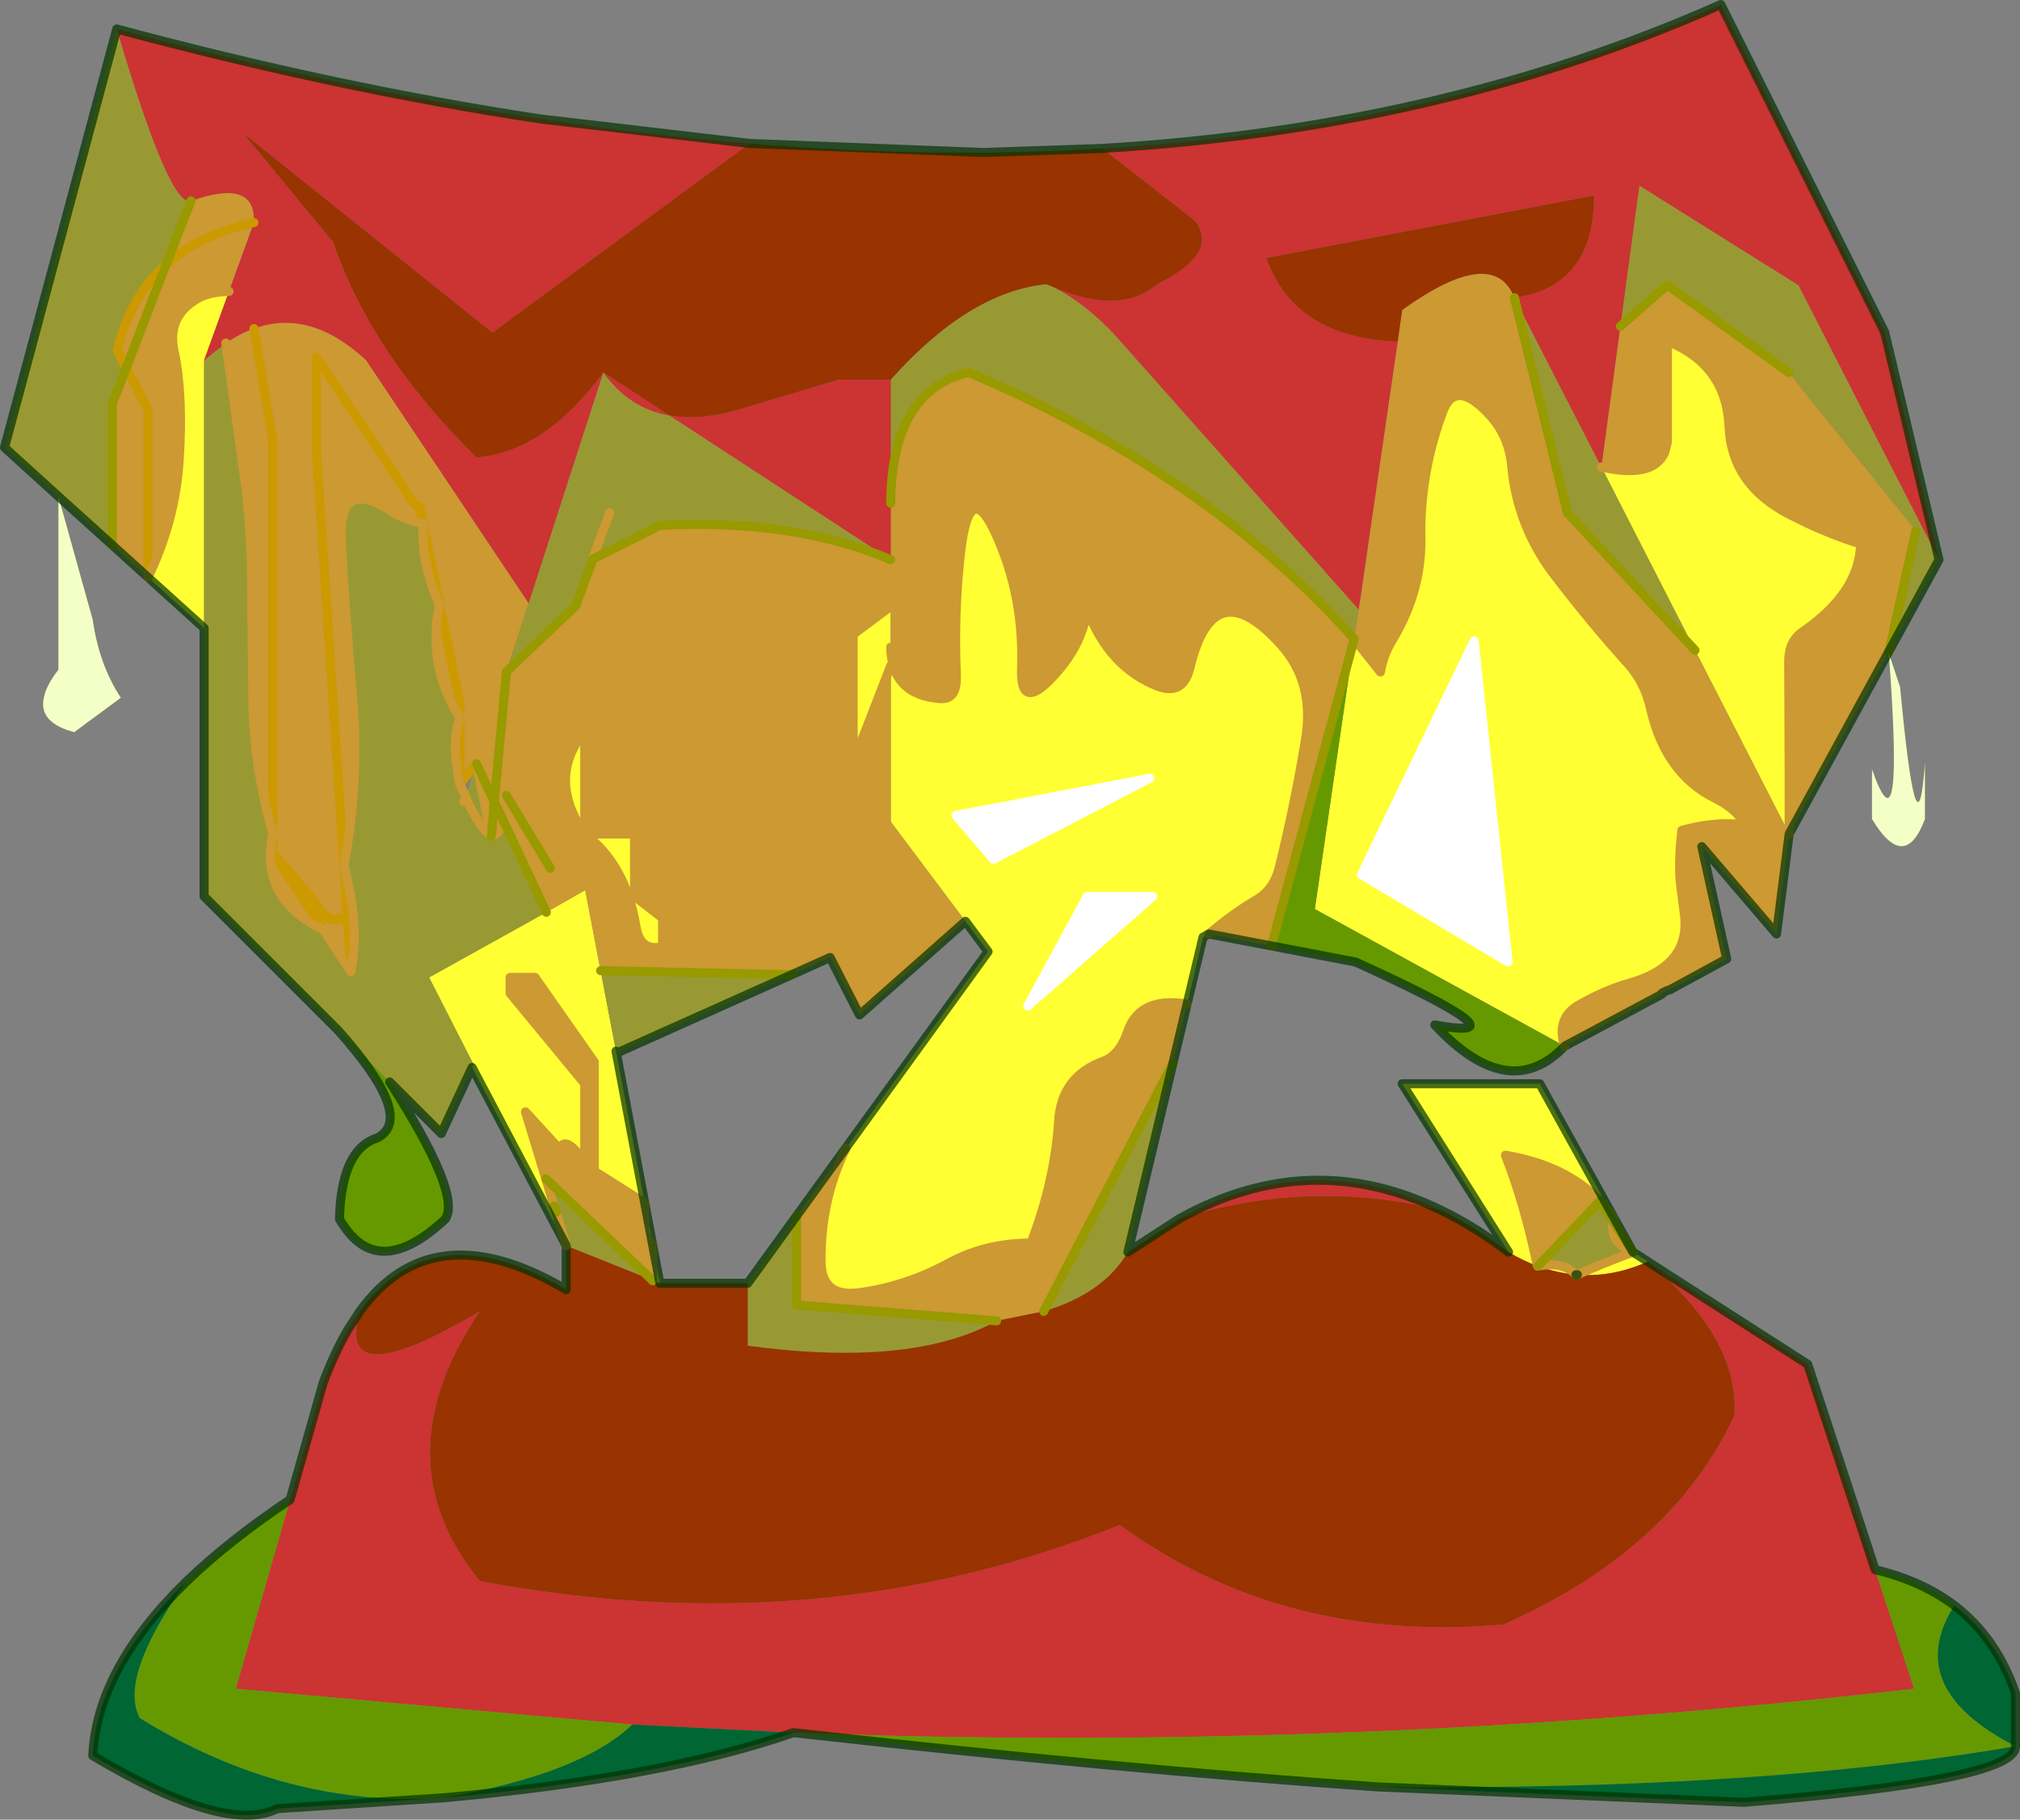 <svg viewBox="0 0 223.15 201.07" xmlns="http://www.w3.org/2000/svg" xmlns:xlink="http://www.w3.org/1999/xlink"><rect x="0" y="0" width="223.15" height="201.07" fill="#808080" stroke="none"/><use width="223.15" height="201.05" xlink:href="#a"/><defs><g id="a"><path d="m357.25 218.3 2.9 3.65q.3-1.85 1.3-3.5 3.45-5.7 3.15-12 .05-6.95 2.45-13.3 1.4-3.7 5.2.45 2.1 2.3 2.4 5.6.6 6.5 4.5 11.75 4.1 5.4 8.35 10.1 1.85 2.05 2.5 5 1.65 7.15 7.1 9.85 2.35 1.15 3.35 2.95-3.2-.45-7 .6-.45 3.8-.1 6.35l.4 3.1q.6 5.55-6.15 7.45-2.65.75-5.45 2.35-2.65 1.45-1.65 4.6l-27.6-15.15 4.35-29.85m48.05 21.55-10.4-20.3-10.35-20.25q5.7 1.3 7-1.6l.3-1.15V185.4q6.5 2.65 6.8 9.35.25 6.5 6.7 9.8 4.05 2.1 7.85 3.25-.15 5.4-6.4 9.7-1.6 1.1-1.55 3.4l.05 12.4v6.55m-103.4-7.9V217.8l4.15-3.1v4.5q.1 5.35 5.55 5.7 1.8.1 1.7-2.6-.3-6.8.45-13.45 1.1-9.75 4.75-.1 2.25 5.95 2 12.85-.15 4.7 3.35 1 3.35-3.5 3.9-7.55 2.4 6.4 7.85 8.5 2.75 1 3.5-2.05 2.6-10.9 10.1-2.5 3.75 4.2 2.65 10.55-1.15 6.95-2.85 13.9-.6 2.55-2.6 3.7-2.5 1.45-5.2 3.75l-.65.35-1.75 7.4q-5.2-.85-6.55 2.95-.9 2.7-2.7 3.35-4.65 1.7-4.95 6.6-.4 6.55-3.05 13.5-5.05 0-9.15 2.25-4.7 2.55-9.9 3.25-4.1.5-4.15-3.45-.05-6.85 2.75-12.5l15.7-21.75-2.5-3.35-8.25-11v-17.25l-4.15 10.7m33.1 14.8h-7.25l-6.55 12.1 13.8-12.1m39.3 39.3-11.75-18.6h15.2l8.2 14.8 2.1 3.8 1.65 1.05q-3.9 1.75-7.8 1.45 2.4-1.1 6.15-2.5-2.6-1.05-2.2-3.4l.1-.4-1.55-1.85q-3.8-3.95-10.45-5.05 2.05 5.15 3.55 12.25-1.6-.6-3.2-1.55m-104.1-.7-10.4-19.7.15-.35-4.9-9.6 12.95-7.2 4.3-2.45 3.4 17.8.05.25 4.8 25.4-.8-.3v-3.8l-.9-1.4v-3.4l-5.55-3.5v-12.05l-6.55-9.35H264v1.75l8.25 10v8.6Q270 273 269.5 274.7l-3.8-4.15 2.25 7.4.9 3 .25.7 1.1 3.7m-40-68.25-6.2-5.6q3.05-6.35 3.45-13.05.45-7.2-.55-11.85-.9-3.95 2.65-5.95 1.25-.7 3.4-.75l-2.75 7.6v29.6m151.55 71.45q-2.1-.2-4.2-.95 2.8-.55 4.2.95m6.3-2.5-2.2-3.4 2.2 3.4M370.5 218.5l-12.45 25.85 16.2 9.65-3.75-35.5m-116.1-12.85 1.85 8.9h-.05q-2.1-4.8-1.8-8.9m4.05 21.35v7.35q-1-4.65 0-7.35m1.8 5.1h.05l.2-.7v.05l-.2.6v.05l-.35 1.05.3-1.05m57.15 10.55 17.25-8.95-21.4 4.1 4.15 4.85m-58.2-7.2-.1.35.1.25-.25.1-.05.25v-.1l.2-.55.1-.3m-13.55 7.95q1.8 6.7.75 11.65l-.1-2v-.7q.2-1.8-.25-2.55.45.75.25 2.55v.7l-.25-3.25-.4-6.4m13.45-7.6v-.05.05m-.2.5.05-.15-.05.15m-.15.45.05-.15-.05.15m13.5 3.1q-4.25-6.15 0-11.35v11.35h5.5v6.9l3.1 2.4v3.15h6.2q-3.6.8-6.2 0-2.5.6-2.95-2.25-1.15-6.85-5.65-10.2" fill="#ff3" fill-rule="evenodd" transform="translate(-207.65 -147.7)"/><path d="m357.75 215.05 4.3-29.6.5-3.5q10.1-7.25 12.4-1.35l5.85 23.75 14.1 15.2 10.4 20.3-1.4 11.05-8.25-9.65 2.75 12.4-6.25 3.4q-.5.15-.9.4v.1l-10.75 5.75q-1-3.15 1.65-4.6 2.8-1.6 5.45-2.35 6.75-1.9 6.15-7.45l-.4-3.1q-.35-2.55.1-6.35 3.8-1.05 7-.6-1-1.8-3.35-2.95-5.45-2.7-7.1-9.85-.65-2.95-2.5-5-4.25-4.7-8.35-10.1-3.9-5.25-4.5-11.75-.3-3.3-2.4-5.6-3.8-4.15-5.2-.45-2.4 6.35-2.45 13.3.3 6.3-3.15 12-1 1.65-1.3 3.5l-2.9-3.65.5-3.25m26.8-15.75 2.1-15.55 5.2-4.55 13.4 9.65 14.05 17.5-3 13.45-11 20.05v-6.55l-.05-12.4q-.05-2.3 1.55-3.4 6.25-4.3 6.4-9.7-3.8-1.15-7.85-3.25-6.45-3.3-6.7-9.8-.3-6.7-6.8-9.35v11.15l-.3 1.15q-1.3 2.9-7 1.6m-78.5 3.45q.3-11.95 8.6-13.9 26.35 11.2 42.6 29.45l-9.15 33.95-6.9-1.35q2.7-2.3 5.2-3.75 2-1.15 2.6-3.7 1.7-6.95 2.85-13.9 1.1-6.35-2.65-10.55-7.5-8.4-10.1 2.5-.75 3.05-3.5 2.05-5.45-2.1-7.85-8.5-.55 4.05-3.9 7.55-3.5 3.7-3.35-1 .25-6.9-2-12.85-3.65-9.65-4.75.1-.75 6.65-.45 13.45.1 2.7-1.7 2.6-5.45-.35-5.55-5.7v-4.5l-4.15 3.1v14.15h-3.1v-3.45h-1.4v-2.75l-4.8-5.55v-2.75l-2.1-3.1-3.45 2.45h-4.1v6.2h-4.85l-3.1-5.2-1.9-8.25v-.05.05l1.9 8.25 3.1 5.2h4.85v-6.2h4.1l3.45-2.45 2.1 3.1v2.75l4.8 5.55v2.75h1.4v3.45h3.1q-2.65 7.3-7.1-.45-3.2-5.6-6.2-11.85-1.1 4.65-5.1 5.55-7.2 1.55-10.55-3.25 3.35 4.8 10.55 3.25 4-.9 5.1-5.55 3 6.25 6.2 11.85 4.45 7.75 7.1.45l4.15-10.7v17.25l8.25 11-11.7 10.35-3.25-6.35-4.1 1.8-.2.1-21.05-.45-1.7-8.9-4.3 2.45-4.75-10.15q-.45 1.75-1.25 1.6l-.1.25-.05-.3-1.55-7.8h-.05l-1.8 2.25v-8.95l-2.2-10.85 2.2 10.85v1.6q-3.65-5.8-2.25-12.45h.05l-1.85-8.9v-.05l-.4-1.9q-.75-.15-1.75-2.1l-9.65-14.45v10.35l3.05 45.9-3.05-45.9v-10.35l9.65 14.45q1 1.95 1.75 2.1l.4 1.9q-2.45-.7-3.35-1.3-6.05-4.05-5.7 3.15.45 8.35 1.2 16.65.9 9.55-.9 19.3l.4 6.4q-.3-.6-1-.65-.95.9-2.8-2.05l-4.45-5.15v-2.1 2.1l4.45 5.15q1.85 2.95 2.8 2.05.7.05 1 .65l.25 3.25.1 2-3.05-4.65q-7.1-3.35-5.55-10.55-1.95-6.85-2.2-13.75l-.15-13.1q.05-6.95-.95-13.7l-1.9-13.7q1.55-1.05 3.1-1.6 6.2-2.25 12.4 3.5l17.95 26.85-2.45 7.55-1.35 14.4-1.95-4.2 1.95 4.2 1.35-14.4 7.65-7.25 1.75-4.75.1-.4 7.45-3.75q14.95-.75 25.5 3.8v-6.8m-4.95 71.85q-2.8 5.65-2.75 12.5.05 3.95 4.15 3.45 5.2-.7 9.9-3.25 4.1-2.25 9.15-2.25 2.65-6.95 3.05-13.5.3-4.9 4.95-6.6 1.8-.65 2.7-3.35 1.35-3.8 6.55-2.95l-1.6 6.6-14.25 27.35-5.2 1.05-22.1-1.75v-9.85l5.45-7.45M224 211.5l-3.95-3.55V192.3l1.55-3.95-1-1.9q1.4-5.95 5.4-9.55l2.75-7q7.2-2.55 6.95 2.4-5.95 1.3-9.7 4.6 3.75-3.3 9.7-4.6l-2.75 7.6q-2.15.05-3.4.75-3.55 2-2.65 5.95 1 4.65.55 11.85-.4 6.7-3.45 13.05V193l-2.4-4.65L224 193v18.5m153.55 76.1h-.05q-1.5-7.1-3.55-12.25 6.65 1.1 10.45 5.05l1.55 1.85-.1.4-1.45-2.25-6.85 7.2M221.6 188.35l4.4-11.45-4.4 11.45m38.9 43.05-.2.7q.75.15.2-.65v-.05M235.7 184l2.1 12.45v43.4-43.4L235.7 184m37.4 25.55-.1.35.1-.35m-12.05 20.2-.2.65.2-.65m1.85 7.85-.65-1.3.65 1.3.7-2 7.65-20.95-7.65 20.95-.7 2-.9 2.35h-.05l-.1-.05.1.05.3-3.65-.3 3.65h.05l.9-2.35.35.75-.35-.75m-1 2.6.05-.25-.05.25m10.35-.35V228.5q-4.25 5.2 0 11.35 4.5 3.35 5.65 10.2.45 2.85 2.95 2.25 2.6.8 6.2 0h-6.2v-3.15l-3.1-2.4v-6.9h-5.5m-1-15.45q-3.9 5.45-7.65 11.2 3.75-5.75 7.65-11.2m1 4.1 4.15-.35q11.15 8.65 10.65 24.15.5-15.5-10.65-24.15l-4.15.35m-3.8 15.15-4.85-8.05 4.85 8.05m-4.85-8.05-.35 2.75.35-2.75m4.35 42.35-2.25-7.4 3.8 4.15q.5-1.7 2.75 1.35v-8.6l-8.25-10v-1.75h2.75l6.55 9.35v12.05l5.55 3.5v3.4l.9 1.4v3.8l-.05-.05-11.75-11.2m-30.15-36 5.55 8.45-5.55-8.45" fill="#c93" fill-rule="evenodd" transform="translate(-207.65 -147.7)"/><path d="M323.95 179.4q3.45 1.65 6.9 5.35l26.9 30.3-.5 3.25q-16.25-18.25-42.6-29.45-8.3 1.95-8.6 13.9v-13.1q8.6-9.65 17.15-10.55h.05l.7.3m51 1.2 9.6 18.7 10.35 20.25-14.1-15.2-5.85-23.75m11.7 3.15 2.1-15.55 17 10.65.6.4 15.5 30.3-5.55 10.25 3-13.45-14.05-17.5-13.4-9.65-5.2 4.55m-80.6 25.8q-10.55-4.55-25.5-3.8l-7.45 3.75-.1.4-1.75 4.75-7.65 7.25 2.45-7.55 8.25-25.5q2.85 4 7.3 4.75l24.45 15.95m31.15 55.7-4.95 20.8q-2.7 4.6-9.3 6.55l14.25-27.35m-77.4.4-3.4 7.3-26.2-26.2V187.5l2.4-1.9 1.9 13.7q1 6.75.95 13.7l.15 13.1q.25 6.9 2.2 13.75-1.55 7.2 5.55 10.55l3.05 4.65q1.05-4.95-.75-11.65 1.8-9.75.9-19.3-.75-8.3-1.2-16.65-.35-7.2 5.7-3.15.9.6 3.35 1.3v.05q-.3 4.1 1.8 8.9-1.4 6.65 2.25 12.45-1 2.7 0 7.35l.65 1.4-.2.55v.1l.05-.25.25-.1-.1-.25.1-.35.75-2.3.35-1.05.1-.35.1-.3q.55.8-.2.65l1.55 7.8q-1.05-.4-2.65-3.85 1.6 3.45 2.65 3.85l.05.3.1-.25q.8.15 1.25-1.6L268 248.5l-12.95 7.2 4.9 9.6-.15.35m-39.75-57.7-11.9-10.8 12.4-46.25q5.85 19.8 8.2 19l-2.75 7q-4 3.6-5.4 9.55l1 1.9-1.55 3.95v15.65m161.85 80.6h-.15q-1.4-1.5-4.2-.95l6.85-7.2 1.45 2.25q-.4 2.35 2.2 3.4-3.75 1.4-6.15 2.5m-86.25-6.5v9.85l22.1 1.75q-9.3 5.2-27.5 2.75v-6.9l5.4-7.45M275 204.35l-1.9 5.15 1.9-5.15m-16.25 32.4.05-.15-.05.15m16.95 27.1-1.7-8.9 21.05.45-19.25 8.65-.1-.2m-6.6 17.8-.25-.7-.9-3 11.75 11.2-9.5-3.8-1.1-3.7" fill="#993" fill-rule="evenodd" transform="translate(-207.65 -147.7)"/><path d="m335 246.75-13.8 12.1 6.55-12.1H335m35.5-28.25 3.75 35.5-16.2-9.65 12.45-25.85m-53.1 24.15-4.15-4.85 21.4-4.1-17.25 8.95" fill="#fff" fill-rule="evenodd" transform="translate(-207.65 -147.7)"/><path d="M323.95 179.4q7.5 3.2 11.55-.3 7-3.5 4.1-7.05l-10.15-7.95q37.6-2.25 68.3-15.9l18.1 36.2 6 25.15-15.5-30.3h.05l-.65-.4-17-10.65-4.2 31.1-9.6-18.7q8.8-1.25 8.8-11.3l-36.2 6.9q3.05 8.8 14.5 9.25l-4.3 29.6-26.9-30.3q-3.45-3.7-6.9-5.35m-33.5-15.85-28.4 20.9-27.6-22.1 10 12.1q4.3 12.5 15.85 23.8 7.6-.65 14-9.4l7.3 4.75q3.65.65 8.35-.85l10.35-3.1h5.75v19.9L281.6 193.6q-4.45-.75-7.3-4.75l-8.25 25.5-17.95-26.85q-6.2-5.75-12.4-3.5-1.55.55-3.1 1.6l-2.4 1.9 5.5-15.2q.25-4.95-6.95-2.4-2.35.8-8.2-19 37.15 9.95 69.9 12.65m47.5 118.8q14.45-8 28.95-.9-14.5-3.6-28.95.9m51.8 4.8 17.6 11.3 7.45 22.7 4.3 13.15q-62.7 7.2-123.8 4.85l-17.8-.9-43.8-3.95 6-20.9 3.65-12.9q1.75-4.75 4.05-7.9-2.8 9.5 13.25 0-11 16.3 0 29.8 37.7 7.1 70.7-6.2 18.05 13.15 42.4 11 18.6-8.25 25.5-23.1.55-8.5-9.5-16.95m-110 2.05.8.3-.25.25-.6-.6.05.05" fill="#c33" fill-rule="evenodd" transform="translate(-207.65 -147.7)"/><path d="m329.45 164.1 10.15 7.95q2.9 3.55-4.1 7.05-4.05 3.5-11.55.3l-.7-.3h-.05q-8.55.9-17.15 10.55h-5.75l-10.35 3.1q-4.7 1.5-8.35.85l-7.3-4.75q-6.4 8.75-14 9.4-11.55-11.3-15.85-23.8l-10-12.1 27.6 22.1 28.4-20.9q20.35 1.7 39 .55m32.6 21.35q-11.45-.45-14.5-9.25l36.2-6.9q0 10.05-8.8 11.3-2.3-5.9-12.4 1.35l-.5 3.5m-29.8 100.6 5.7-3.7q14.45-4.5 28.95-.9 3.7 1.8 7.4 4.6 1.6.95 3.2 1.55h.05q2.1.75 4.2.95l.05.05.1-.05q3.9.3 7.8-1.45l.05.05q10.05 8.45 9.5 16.95-6.9 14.85-25.5 23.1-24.35 2.15-42.4-11-33 13.3-70.7 6.2-11-13.5 0-29.8-16.05 9.5-13.25 0 8.05-11.1 22.8-2.4v-4.85l9.5 3.8.6.6.25-.25h9.7v6.9q18.2 2.45 27.5-2.75l5.2-1.05q6.6-1.95 9.3-6.55" fill="#930" fill-rule="evenodd" transform="translate(-207.65 -147.7)"/><path d="M420.3 238.2q-2.25 6-5.85 0v-5.5q3.6 10.3 1.85-12.85l1.25 3.75q1.9 20.15 2.75 8.4v6.2m-72.2 14.05 9.15-33.95-4.35 29.85 27.6 15.15q-6.15 6.45-14.35-2.35 10.95 2-8.75-6.95l-9.3-1.75m66.7 68.9q5.1 1.2 8.75 3.95-5.8 9.1 6.75 15.55-28.35 4.9-70.35 4.5-28.5-1.95-64.65-6 61.1 2.35 123.8-4.85l-4.3-13.15m-186.6 1.35q4.7-4.55 11.5-9.1l-6 20.9 43.8 3.95q-5.65 5.45-20.85 8.1-17.3 1.2-33.55-8.8-2.4-4.45 5.1-15.05m22.5-55.25q7.95 12.35 6.15 15.15-7.65 7.1-11.7 0 .2-7.7 4.15-8.95 4.35-2.2-4.3-11.9l5.7 5.7m-36.6-64.7 3.8 13.65q.7 4.95 3.1 8.6l-5.15 3.8q-5.9-1.55-1.75-6.9v-19.15" fill="#690" fill-rule="evenodd" transform="translate(-207.65 -147.7)"/><path d="M423.55 325.1q4.65 3.55 6.75 9.7v5.85q.2 3.75-30 6.2l-40.35-1.7q42 .4 70.35-4.5-12.55-6.45-6.75-15.55M295.3 339.15q-14.3 5-38.65 7.2l-18.4 1.2q-5.65 2.9-20.35-5.85.45-9.6 10.3-19.2-7.5 10.6-5.1 15.05 16.25 10 33.55 8.8 15.2-2.65 20.85-8.1l17.8.9" fill="#063" fill-rule="evenodd" transform="translate(-207.65 -147.7)"/><path d="M226 176.9q3.75-3.3 9.7-4.6m-14.1 16.05-1-1.9q1.4-5.95 5.4-9.55m-4.4 11.45L224 193v18.5m21.65 31.9-3.05-45.9v-10.35l9.65 14.45q1 1.95 1.75 2.1l.4 1.9m0 .05 1.85 8.9 2.2 10.85v8.95l1.8-2.25h.05m-22.5 7.75v-43.4L235.7 184m10.35 65.8q.45.75.25 2.55v.7l.1 2m-8.6-15.2v2.1l4.45 5.15q1.85 2.95 2.8 2.05.7.05 1 .65l-.4-6.4m.65 9.65-.25-3.25m-2.7.6-5.55-8.45" fill="none" stroke="#c90" stroke-linecap="round" stroke-linejoin="round" transform="translate(-207.65 -147.7)"/><path d="m357.25 218.3 2.9 3.65q.3-1.85 1.3-3.5 3.45-5.7 3.15-12 .05-6.95 2.45-13.3 1.4-3.7 5.2.45 2.1 2.3 2.4 5.6.6 6.5 4.5 11.75 4.1 5.4 8.35 10.1 1.85 2.05 2.5 5 1.65 7.15 7.1 9.85 2.35 1.15 3.35 2.95-3.2-.45-7 .6-.45 3.8-.1 6.35l.4 3.1q.6 5.55-6.15 7.45-2.65.75-5.45 2.35-2.65 1.45-1.65 4.6m24.8-23.45v-6.55l-.05-12.4q-.05-2.3 1.55-3.4 6.25-4.3 6.4-9.7-3.8-1.15-7.85-3.25-6.45-3.3-6.7-9.8-.3-6.7-6.8-9.35v11.15l-.3 1.15q-1.3 2.9-7 1.6M273.1 209.5v.05l1.9 8.25 3.1 5.2h4.85v-6.2h4.1l3.45-2.45 2.1 3.1v2.75l4.8 5.55v2.75h1.4v3.45h3.1V217.8l4.15-3.1m0 4.5q.1 5.35 5.55 5.7 1.8.1 1.7-2.6-.3-6.8.45-13.45 1.1-9.75 4.75-.1 2.25 5.95 2 12.85-.15 4.7 3.35 1 3.35-3.5 3.9-7.55 2.4 6.4 7.85 8.5 2.75 1 3.5-2.05 2.6-10.9 10.1-2.5 3.75 4.2 2.65 10.55-1.15 6.95-2.85 13.9-.6 2.55-2.6 3.7-2.5 1.45-5.2 3.75m-40.1 23.7q-2.8 5.65-2.75 12.5.05 3.95 4.15 3.45 5.2-.7 9.9-3.25 4.1-2.25 9.15-2.25 2.65-6.95 3.05-13.5.3-4.9 4.95-6.6 1.8-.65 2.7-3.35 1.35-3.8 6.55-2.95m43.1 29.9-.1.05-.05-.05m-4.2-.95h-.05q-1.5-7.1-3.55-12.25 6.65 1.1 10.45 5.05l1.55 1.85-.1.4m-3.95 5.9q2.4-1.1 6.15-2.5-2.6-1.05-2.2-3.4m-8.3 4.95q2.8-.55 4.2.95M224 211.5q3.05-6.35 3.45-13.05.45-7.2-.55-11.85-.9-3.95 2.65-5.95 1.25-.7 3.4-.75m21.45 25.7v.05q-.3 4.1 1.8 8.9-1.4 6.65 2.25 12.45-1 2.7 0 7.35l.65 1.4v.05l.1.25q1.6 3.45 2.65 3.85l-1.55-7.8m.2-.7v.05q.55.8-.2.65m12.65-10.15q3.35 4.8 10.55 3.25 4-.9 5.1-5.55 3 6.25 6.2 11.85 4.45 7.75 7.1.45l4.15-10.7M273.1 209.5l1.9-5.15m-2 5.55.1-.35m-27.45 33.85q1.8-9.75.9-19.3-.75-8.3-1.2-16.65-.35-7.2 5.7-3.15.9.6 3.35 1.3m6.45 24.8.2-.65m-15.4 13.65q1.8 6.7.75 11.65l-3.05-4.65q-7.1-3.35-5.55-10.55-1.95-6.85-2.2-13.75l-.15-13.1q.05-6.95-.95-13.7l-1.9-13.7m30.3 52 .7-2 7.65-20.95m-12.3 21.5-.05.15m4.35 2.05q-.45 1.75-1.25 1.6l-.1.25-.05-.3.1.05m.05 0h-.05m.95-2.35-.9 2.35m10.25-.1V228.5q-4.25 5.2 0 11.35h5.5v6.9l3.1 2.4v3.15h6.2q.5-15.5-10.65-24.15l-4.15.35m-8.65 7.1q3.75-5.75 7.65-11.2m-8 13.95.35-2.75m8.65 4.25q4.5 3.35 5.65 10.2.45 2.85 2.95 2.25 2.6.8 6.2 0m-19.1 25.65-2.25-7.4 3.8 4.15q.5-1.7 2.75 1.35v-8.6l-8.25-10v-1.75h2.75l6.55 9.35v12.05l5.55 3.5v3.4l.9 1.4v3.8m-10.9-8.25-.9-3m2.25 7.4-1.1-3.7" fill="none" stroke="#c93" stroke-linecap="round" stroke-linejoin="round" transform="translate(-207.65 -147.7)"/><path d="m394.9 219.55-14.1-15.2-5.85-23.75m11.7 3.15 5.2-4.55 13.4 9.65m14.05 17.5-3 13.45m-59.05-1.5q-16.25-18.25-42.6-29.45-8.3 1.95-8.6 13.9v.55m0 6.25q-10.55-4.55-25.5-3.8l-7.45 3.75m75 42.75 9.15-33.95m28.6 64.35-1.45-2.25-6.85 7.2m8.3-4.95 2.2 3.4M228.75 169.9l-2.75 7-4.4 11.45m-1.55 19.6V192.3l1.55-3.95m38.7 43.75 1.95 4.2 1.35-14.4 7.65-7.25 1.75-4.75.1-.4m22.55 72.55v9.85l22.1 1.75m5.2-1.05 14.25-27.35m-74.95-28.95.65 1.3m-.95 2.35.3-3.65m-.3 3.65-.05.25m1.35-1.85-.35-.75m.7-2 4.85 8.05m26.6 11.75-21.05-.45m-4.9 26.7-.25-.7m-.9-3 11.75 11.2m15.55-33.85-.2.1m-31.8-17.05L268 248.5" fill="none" stroke="#990" stroke-linecap="round" stroke-linejoin="round" transform="translate(-207.65 -147.7)"/><path d="m335 246.75-13.8 12.1 6.55-12.1H335m35.5-28.25 3.75 35.5-16.2-9.65 12.45-25.85m-53.1 24.15 17.25-8.95-21.4 4.1 4.15 4.85" fill="none" stroke="#fff" stroke-linecap="round" stroke-linejoin="round" transform="translate(-207.65 -147.7)"/><path d="M414.45 232.7q3.6 10.3 1.85-12.85l1.25 3.75q1.9 20.15 2.75 8.4v6.2q-2.25 6-5.85 0v-5.5M214.1 202.55l3.8 13.65q.7 4.95 3.1 8.6l-5.15 3.8q-4-1.05-3.35-3.85.25-1.3 1.6-3.05v-19.15" fill="#f4ffc8" fill-rule="evenodd" transform="translate(-207.65 -147.7)"/><path d="m329.45 164.1-13.15.45-25.85-1-23.05-2.7q-22.5-3.4-46.85-9.95l-12.4 46.25 5.95 5.4 16.1 14.55v29.65l14.8 14.8q8.65 9.7 4.3 11.9-3.95 1.25-4.15 8.95l.3.5.15.2q4 6.05 11.25-.7 1.8-2.8-6.15-15.15l5.7 5.7 3.4-7.3 10.4 19.7v4.85q-14.75-8.7-22.8 2.4l-1.3 2q-1.5 2.55-2.75 5.9l-3.65 12.9q-6.8 4.55-11.5 9.1-9.85 9.6-10.3 19.2 14.7 8.75 20.35 5.85l18.4-1.2q24.35-2.2 38.65-7.2 36.15 4.05 64.65 6l40.35 1.7q30.2-2.45 30-6.2v-5.85q-2.1-6.15-6.75-9.7-3.65-2.75-8.75-3.95l-7.45-22.7-17.6-11.3-.05-.05-1.65-1.05-10.3-18.6h-15.2l11.75 18.6q-3.7-2.8-7.4-4.6-14.5-7.1-28.95.9l-5.7 3.7 8.3-34.8.65-.35 16.2 3.1q19.7 8.95 8.75 6.95 8.2 8.8 14.35 2.35l10.75-5.75v-.1q.4-.25.9-.4l6.25-3.4-2.75-12.4 8.25 9.65 1.4-11.05 16.55-30.3-6-25.15-18.1-36.2q-30.7 13.65-68.3 15.9m52.3 124.45h.15l-.1.05-.05-.05m-105.95-24.5 23.55-10.55 3.25 6.35 11.7-10.35 2.5 3.35-26.55 36.65h-9.7l-4.8-25.4-.05-.25.1.2" fill="none" stroke="#030" stroke-linecap="round" stroke-linejoin="round" stroke-opacity=".702" transform="translate(-207.65 -147.7)"/></g></defs></svg>